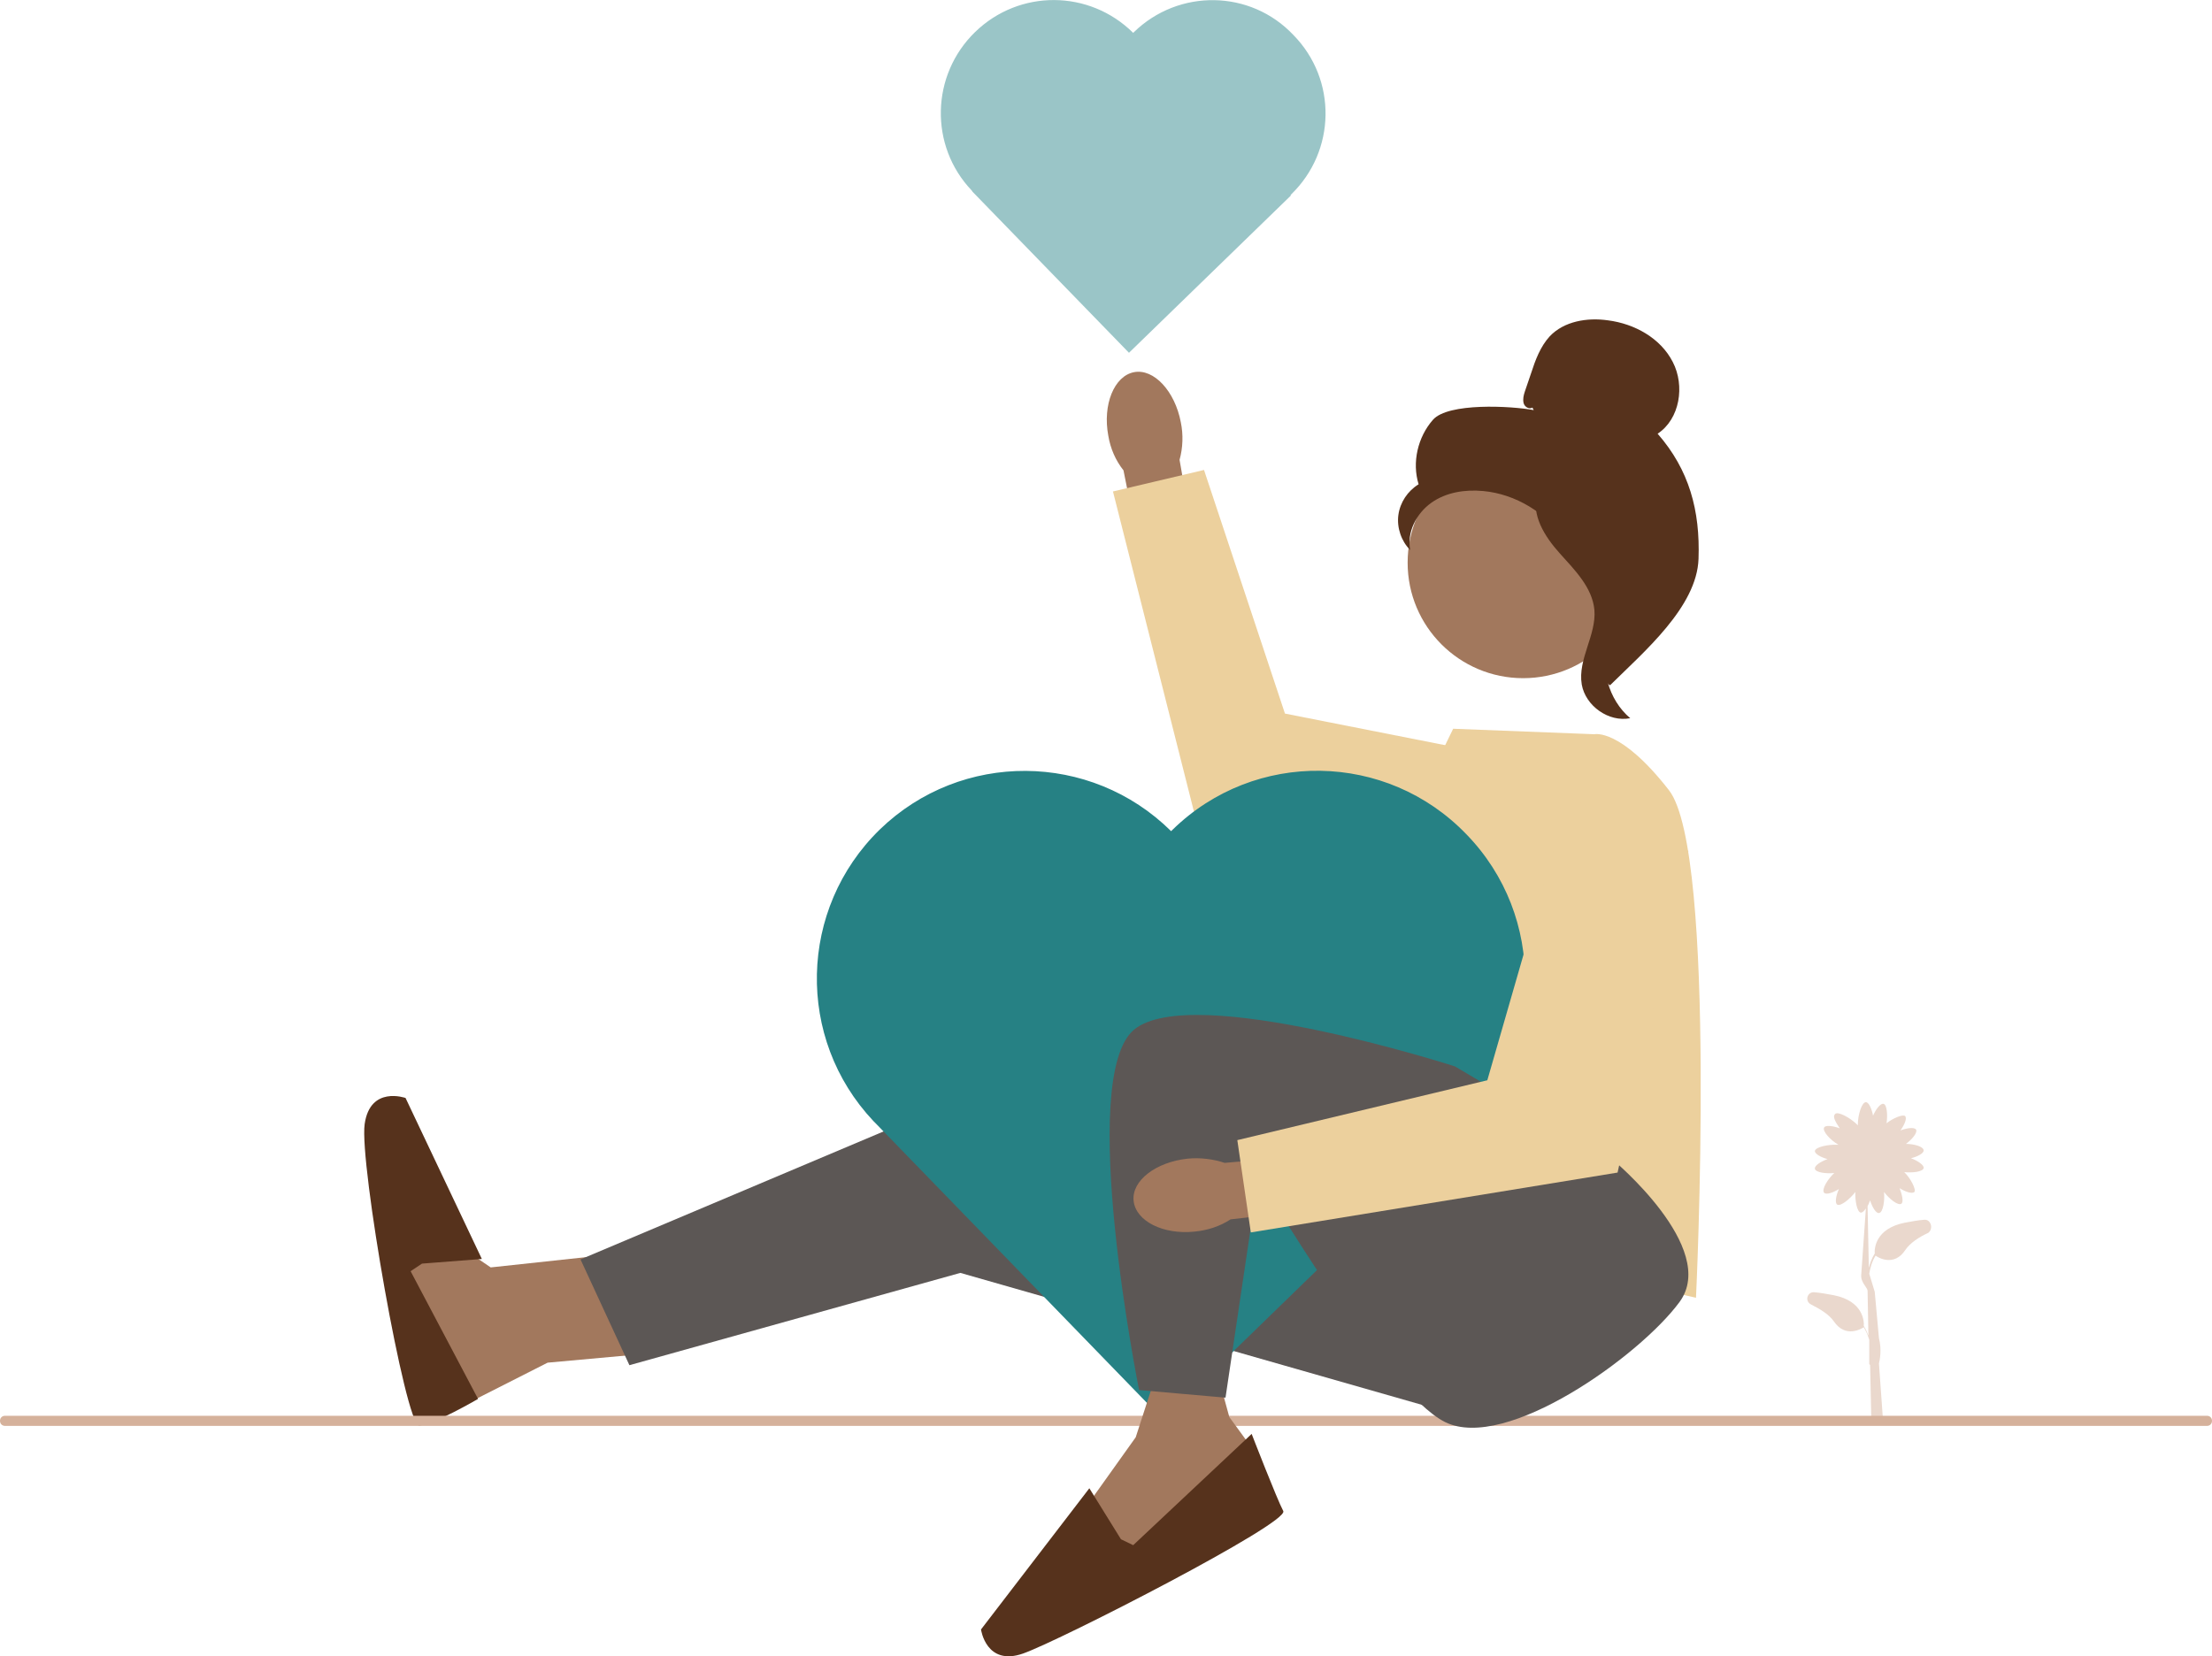 <?xml version="1.0" encoding="UTF-8"?>
<svg id="Layer_1" xmlns="http://www.w3.org/2000/svg" version="1.1" viewBox="0 0 524.7 393">
  <!-- Generator: Adobe Illustrator 29.1.0, SVG Export Plug-In . SVG Version: 2.1.0 Build 142)  -->
  <defs>
    <style>
      .st0 {
        fill: #ead8cd;
      }

      .st1 {
        fill: #9ac5c7;
      }

      .st2 {
        fill: #56321c;
      }

      .st3 {
        fill: #268184;
      }

      .st4 {
        fill: #5c5755;
      }

      .st5 {
        fill: #a2785d;
      }

      .st6 {
        fill: #d5b19b;
      }

      .st7 {
        fill: #ecd09d;
      }
    </style>
  </defs>
  <polygon class="st5" points="146.1 297.5 116.4 300.7 102.3 291.1 94.1 300.7 98 321.1 102.5 337.2 129.9 323.3 151.9 321.3 146.1 297.5"/>
  <polygon class="st4" points="296.1 263.4 224.6 262.1 137.7 298.8 149.3 323.9 227.8 302 349.5 336.8 332.8 254.4 296.1 263.4"/>
  <path class="st2" d="M100.1,299.8l14.2-1.1-18.1-38.2s-8.4-3-9.7,6.2c-1.3,9.2,9.7,71.5,12.9,71.5s14-6.3,14-6.3l-16-30.3,2.7-1.8h0Z"/>
  <path class="st0" d="M456.4,289.4c-1.4.1-3,.4-4.6.7-7,1.4-7.2,6.2-7.1,7.3h0c-.7,1.1-1.1,2.3-1.4,3.4l-.3-14.6c.2-.4.4-.9.6-1.4.5,1.6,1.4,3.1,2.1,3,1-.1,1.4-3,1.2-5,1.2,1.6,3.3,3.3,4.1,2.8.6-.4.2-2.1-.4-3.7,1.4.9,3,1.4,3.5.9s-.9-3.3-2.4-4.7c2,.2,4.5-.1,4.6-1,.1-.7-1.4-1.7-3-2.3,1.6-.4,3.1-1.2,3-1.9-.1-.9-2.3-1.5-4.2-1.5,1.5-1.1,2.8-2.7,2.4-3.4-.4-.6-2.1-.4-3.7.2,1-1.4,1.6-2.9,1.1-3.4s-2.9.5-4.4,1.7c.3-1.9.1-4.4-.7-4.6-.7-.2-1.8,1.2-2.5,2.8-.3-1.6-1-3.2-1.7-3.2-1,0-1.9,3.1-1.9,5.2v.3l-.4-.4c-1.5-1.4-4.3-3-5-2.3s.2,2,1.1,3.4c-1.6-.6-3.4-.8-3.7-.2-.5.9,1.6,3.1,3.4,4.1h-.3c-2-.1-5.2.5-5.3,1.5,0,.7,1.5,1.5,3,1.9-1.6.6-3.1,1.5-3,2.3.2.9,2.7,1.2,4.6,1-1.5,1.4-3.1,3.9-2.4,4.7.5.5,2.1,0,3.5-.9-.7,1.6-1,3.3-.4,3.7.8.5,3.1-1.4,4.3-3-.1,2,.4,4.8,1.3,4.9.4,0,.8-.4,1.2-1l-1.1,15.7c-.2,1.8,1.4,3,1.5,3.8l.2,10.7c-.3-.8-.6-1.5-1.1-2.3h0c.1-1.1-.1-5.9-7.1-7.3-1.7-.3-3.2-.6-4.6-.7-1.7-.2-2.4,2.1-.8,2.9,2.2,1.1,4.3,2.4,5.4,4,2.8,4.1,6.6,1.7,7.1,1.4.6,1,1,2,1.3,3v5.7c.1.1.1.2.1.2h.1l.3,13.7h2.8l-1-14c.2-.8.7-3.3,0-6l-1-11h0s.1.3,0,0l-1.3-4.3c.2-1.3.6-2.8,1.5-4.3.5.4,4.4,2.8,7.1-1.4,1.1-1.6,3.2-3,5.4-4,1.3-1,.6-3.3-1-3.1h0ZM443.6,321.8v-2.4,2.4Z"/>
  <path class="st6" d="M0,337.1c0,.7.5,1.2,1.2,1.2h522.3c.7,0,1.2-.5,1.2-1.2s-.5-1.2-1.2-1.2H1.2c-.7,0-1.2.5-1.2,1.2Z"/>
  <path class="st7" d="M378.2,174.2l-33.5-1.3-10.4,21.4-16,94.6,84,19s5.1-105.6-6.4-120.4-17.7-13.3-17.7-13.3h0Z"/>
  <path id="uuid-6491ea2e-b6df-4d87-9577-65b18a9d314e-38" class="st5" d="M280.1,100.2c-1.4-7.4-6.4-12.8-11.1-11.9s-7.5,7.7-6.1,15.1c.5,3,1.7,5.8,3.6,8.2l6.3,31.5,12.5-2.5-5.5-31.5c.8-2.9.9-6,.3-8.9h0Z"/>
  <polygon class="st7" points="373.2 182.8 304.8 169.3 285.6 111.5 264 116.6 285.6 202 363 212.2 373.2 182.8"/>
  <path class="st1" d="M269,7.6h0l-.2.2c-10.4-10.3-27-10.4-37.5-.2h0c-10.5,10.2-10.9,27-.8,37.6h0l.2.3h0l37.1,38.2,38.4-37.3h-.1q.1-.2.2-.3h0c10.6-10.3,10.9-27.2.5-37.8h0c-10.2-10.8-27.2-11-37.8-.7h0Z"/>
  <path class="st3" d="M278.2,196.8h0c-.1.1-.2.2-.4.4-19.1-18.9-49.8-19.1-69.1-.4h0c-19.3,18.8-20,49.6-1.5,69.2h0l.5.5h0l68.2,70.3,70.7-68.7-.2-.2c.1-.1.2-.2.4-.3h0c19.5-19,20-50.2,1-69.7h0c-18.9-19.6-50.1-20.1-69.6-1.1h0Z"/>
  <polygon class="st5" points="275.3 322.8 269.4 341 257.2 358.1 266.6 372.1 296.3 352.6 296.2 342.5 291.6 336.2 288.3 324.1 275.3 322.8"/>
  <path class="st4" d="M382.5,275.1s25.3,21,15.9,33.8-41.2,35.6-55.6,28.5-44.3-58.3-44.3-58.3l-7.8,52.5-20.5-1.8s-14.9-74.1-1.2-85.5c13.7-11.4,76.1,8.7,76.1,8.7l37.4,22.1h0Z"/>
  <path class="st2" d="M265.9,365.2l-7.5-12.1-25.7,33.5s1.2,8.8,10,5.7,63.2-31,61.7-33.8-7.5-18.3-7.5-18.3l-28.1,26.4-2.9-1.4h0Z"/>
  <path id="uuid-c0c993a8-d454-4668-92ed-b9c18bfd3ed5-39" class="st5" d="M281.7,274.9c-7.5.8-13.3,5.2-12.8,10s7,8.1,14.5,7.3c3-.3,5.9-1.2,8.5-2.9l31.9-3.6-1.5-12.6-31.8,2.8c-2.7-.9-5.8-1.3-8.8-1h0Z"/>
  <polygon class="st7" points="372.1 189.3 352.8 256.3 293.5 270.5 296.7 292.4 383.7 278.2 400.5 201.9 372.1 189.3"/>
  <circle class="st5" cx="361.3" cy="133.5" r="27.4"/>
  <path class="st2" d="M363.5,96.7c-.8.5-1.9-.2-2.1-1.1s0-1.8.3-2.7c.5-1.5,1-2.9,1.5-4.4,1-3.1,2.2-6.3,4.4-8.7,3.4-3.6,8.9-4.5,13.8-3.8,6.3.8,12.5,4.2,15.4,9.9,2.9,5.6,1.7,13.5-3.6,17,7.5,8.6,10.1,18.2,9.7,29.7-.4,11.4-12.9,22-21,30-1.8-1.1-3.5-6.3-2.5-8.1,1-1.9-.4-4.1.8-5.8s2.3,1,1-.7c-.8-1.1,2.3-3.6,1.1-4.2-5.7-3.1-7.6-10.2-11.1-15.6-4.3-6.5-11.7-11-19.4-11.7-4.3-.4-8.8.3-12.3,2.8s-5.8,6.9-5,11.2c-2.1-2.1-3.2-5.3-2.8-8.3.4-3,2.2-5.7,4.8-7.3-1.6-5.2-.2-11.2,3.4-15.3s18.5-3.3,23.9-2.3l-.3-.6h0Z"/>
  <path class="st2" d="M364.3,116.6c7.1.8,12.2,6.9,16.5,12.6,2.5,3.3,5.1,6.9,5,11s-2.8,7.7-4.2,11.7c-2.2,6.4-.1,14.1,5.1,18.5-5.1,1-10.6-2.9-11.5-8-1-6,3.5-11.7,3-17.7-.5-5.3-4.6-9.4-8.2-13.4s-6.9-9.2-5.3-14.3l-.4-.4h0Z"/>
</svg>